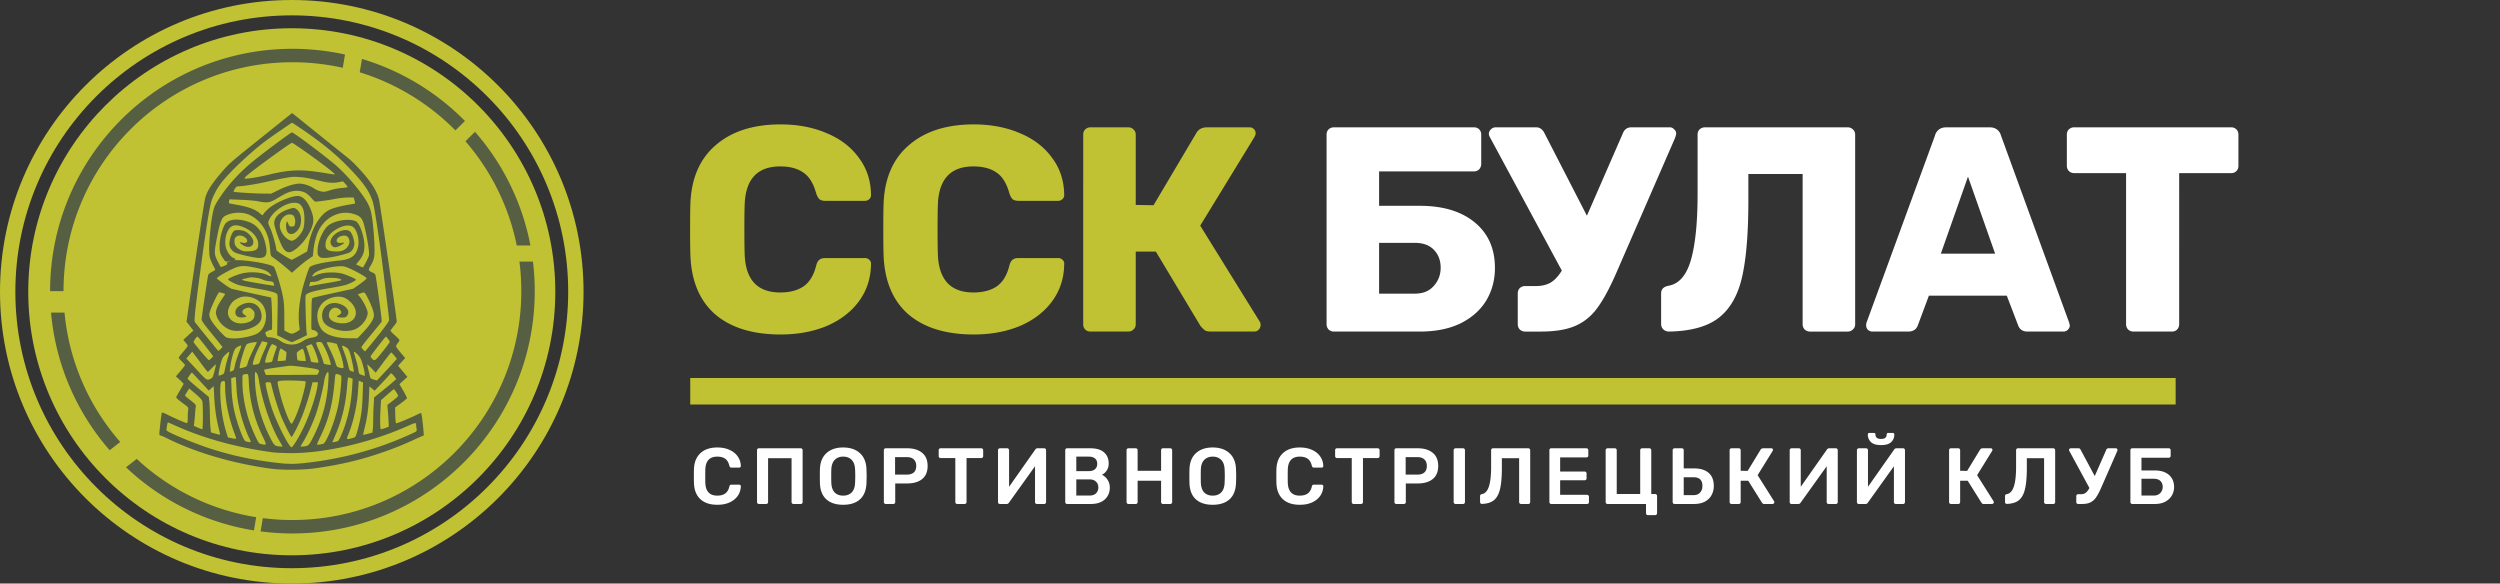 <svg width="377" height="88" fill="none" xmlns="http://www.w3.org/2000/svg"><rect width="100%" height="100%" fill="#333333" stroke="none"/><path d="M117.708 50.44c-4.195 0-7.48-1.012-9.856-3.036-2.347-2.053-3.593-5.016-3.74-8.888a119.33 119.33 0 01-.044-3.872c0-1.819.015-3.139.044-3.96.147-3.813 1.423-6.747 3.828-8.8 2.405-2.083 5.661-3.124 9.768-3.124 2.581 0 4.899.44 6.952 1.32 2.053.85 3.667 2.083 4.84 3.696 1.203 1.584 1.819 3.447 1.848 5.588v.088c0 .235-.103.44-.308.616a.932.932 0 01-.616.22h-5.94c-.381 0-.675-.073-.88-.22-.205-.176-.381-.484-.528-.924-.411-1.496-1.056-2.537-1.936-3.124-.88-.616-2.039-.924-3.476-.924-3.461 0-5.251 1.936-5.368 5.808-.029.792-.044 2.01-.044 3.652 0 1.643.015 2.89.044 3.74.117 3.872 1.907 5.808 5.368 5.808 1.437 0 2.611-.308 3.52-.924.909-.645 1.54-1.687 1.892-3.124.117-.44.279-.733.484-.88.205-.176.513-.264.924-.264h5.94c.264 0 .484.088.66.264a.72.72 0 01.264.66c-.029 2.141-.645 4.019-1.848 5.632-1.173 1.584-2.787 2.816-4.84 3.696-2.053.85-4.371 1.276-6.952 1.276zm29.135 0c-4.195 0-7.48-1.012-9.856-3.036-2.347-2.053-3.594-5.016-3.74-8.888-.03-.792-.044-2.083-.044-3.872 0-1.819.014-3.139.044-3.96.146-3.813 1.422-6.747 3.828-8.8 2.405-2.083 5.661-3.124 9.768-3.124 2.581 0 4.898.44 6.952 1.32 2.053.85 3.666 2.083 4.84 3.696 1.202 1.584 1.818 3.447 1.848 5.588v.088c0 .235-.103.44-.308.616a.934.934 0 01-.616.22h-5.94c-.382 0-.675-.073-.88-.22-.206-.176-.382-.484-.528-.924-.411-1.496-1.056-2.537-1.936-3.124-.88-.616-2.039-.924-3.476-.924-3.462 0-5.251 1.936-5.368 5.808-.03.792-.044 2.01-.044 3.652 0 1.643.014 2.89.044 3.74.117 3.872 1.906 5.808 5.368 5.808 1.437 0 2.61-.308 3.52-.924.909-.645 1.54-1.687 1.892-3.124.117-.44.278-.733.484-.88.205-.176.513-.264.924-.264h5.94c.264 0 .484.088.66.264a.72.72 0 01.264.66c-.03 2.141-.646 4.019-1.848 5.632-1.174 1.584-2.787 2.816-4.84 3.696-2.054.85-4.371 1.276-6.952 1.276zm43.126-1.936c.088.117.132.279.132.484 0 .293-.103.543-.308.748-.176.176-.411.264-.704.264h-6.512c-.411 0-.719-.073-.924-.22a6.074 6.074 0 01-.616-.616l-6.732-11.22h-3.036V48.9c0 .323-.117.587-.352.792-.205.205-.469.308-.792.308h-5.676c-.323 0-.587-.103-.792-.308-.205-.205-.308-.47-.308-.792V20.3c0-.323.103-.587.308-.792.235-.205.499-.308.792-.308h5.676c.323 0 .587.103.792.308.235.205.352.47.352.792v10.604l2.684.044 6.468-10.912c.323-.557.865-.836 1.628-.836h6.38c.264 0 .484.088.66.264a.895.895 0 01.264.66c0 .117-.059.293-.176.528l-8.184 13.376 8.976 14.476z" fill="#C0C233"/><path d="M201.148 50a1.17 1.17 0 01-.792-.308 1.169 1.169 0 01-.308-.792V20.3c0-.323.102-.587.308-.792a1.17 1.17 0 01.792-.308h21.12c.322 0 .586.103.792.308.205.205.308.47.308.792v4.4c0 .323-.103.601-.308.836-.206.205-.47.308-.792.308h-14.3v5.192h6.116c3.52 0 6.292.836 8.316 2.508 2.024 1.672 3.036 3.96 3.036 6.864 0 1.819-.44 3.461-1.32 4.928-.88 1.437-2.171 2.581-3.872 3.432-1.702.821-3.755 1.232-6.16 1.232h-12.936zm12.232-5.72c1.202 0 2.141-.381 2.816-1.144.704-.763 1.056-1.687 1.056-2.772 0-1.085-.338-1.98-1.012-2.684-.675-.704-1.628-1.056-2.86-1.056h-5.412v7.656h5.412zm38.422-25.08c.264 0 .484.103.66.308.205.176.308.381.308.616 0 .147-.074.41-.22.792l-8.756 20.108c-1.027 2.376-2.01 4.195-2.948 5.456-.91 1.232-2.024 2.127-3.344 2.684-1.291.557-3.022.836-5.192.836h-2.332a1.17 1.17 0 01-.792-.308 1.169 1.169 0 01-.308-.792v-4.664c0-.323.102-.587.308-.792a1.17 1.17 0 01.792-.308h1.672c.85 0 1.584-.176 2.2-.528.616-.381 1.173-.983 1.672-1.804l-10.912-20.24a.869.869 0 01-.088-.396c0-.235.102-.455.308-.66.205-.205.454-.308.748-.308h6.072c.557 0 .982.308 1.276.924l6.38 12.408 5.412-12.408c.234-.616.674-.924 1.32-.924h5.764zM272.937 50c-.293 0-.557-.103-.792-.308a1.173 1.173 0 01-.308-.792V26.24h-8.184v4.004c0 4.957-.322 8.83-.968 11.616-.645 2.757-1.833 4.796-3.564 6.116-1.701 1.29-4.18 1.965-7.436 2.024a1.23 1.23 0 01-.836-.308 1.145 1.145 0 01-.352-.836v-4.62c0-.616.367-.997 1.1-1.144 1.584-.264 2.714-1.555 3.388-3.872.675-2.347 1.012-5.676 1.012-9.988V20.3c0-.323.103-.587.308-.792a1.23 1.23 0 01.836-.308h21.472c.323 0 .587.103.792.308.235.205.352.47.352.792v28.6c0 .323-.117.587-.352.792-.205.205-.469.308-.792.308h-5.676zm9.403 0a.996.996 0 01-.66-.264.997.997 0 01-.264-.66c0-.176.015-.308.044-.396l10.34-28.248c.088-.352.279-.645.572-.88.293-.235.675-.352 1.144-.352h6.512c.469 0 .851.117 1.144.352.293.235.484.528.572.88L312.04 48.68l.088.396c0 .235-.103.455-.308.66a.895.895 0 01-.66.264h-5.412c-.704 0-1.173-.308-1.408-.924l-1.716-4.488h-11.748l-1.672 4.488c-.235.616-.719.924-1.452.924h-5.412zm18.524-11.748l-4.092-11.616-4.092 11.616h8.184zM321.712 50c-.293 0-.557-.103-.792-.308a1.173 1.173 0 01-.308-.792V26.108h-7.832c-.293 0-.557-.103-.792-.308a1.173 1.173 0 01-.308-.792V20.3c0-.323.103-.587.308-.792.235-.205.499-.308.792-.308h23.672c.323 0 .587.103.792.308.205.205.308.47.308.792v4.708c0 .323-.103.587-.308.792-.205.205-.469.308-.792.308h-7.832V48.9c0 .293-.103.557-.308.792-.205.205-.469.308-.792.308h-5.808zM108.176 76.12c-1.104 0-1.96-.284-2.568-.852-.6-.568-.92-1.368-.96-2.4a32.274 32.274 0 01-.012-1.056c0-.496.004-.856.012-1.08.04-1.024.364-1.82.972-2.388.616-.576 1.468-.864 2.556-.864.712 0 1.332.124 1.86.372.528.24.936.572 1.224.996.288.416.44.888.456 1.416v.024c0 .064-.028.12-.084.168a.254.254 0 01-.168.06h-1.14c-.096 0-.168-.02-.216-.06-.048-.04-.088-.116-.12-.228-.128-.504-.34-.856-.636-1.056-.296-.208-.692-.312-1.188-.312-1.152 0-1.752.644-1.8 1.932-.008.216-.012.548-.012.996 0 .448.004.788.012 1.02.048 1.288.648 1.932 1.8 1.932.496 0 .892-.104 1.188-.312.304-.208.516-.56.636-1.056.024-.112.06-.188.108-.228a.385.385 0 01.228-.06h1.14c.072 0 .132.024.18.072.056.048.08.108.072.18a2.63 2.63 0 01-.456 1.428c-.288.416-.696.748-1.224.996-.528.24-1.148.36-1.86.36zm6.271-.12a.278.278 0 01-.204-.084.278.278 0 01-.084-.204V67.9a.32.32 0 01.072-.216.292.292 0 01.216-.084h6.288c.088 0 .16.028.216.084a.292.292 0 01.084.216v7.812c0 .088-.028.16-.084.216a.32.32 0 01-.216.072h-1.08a.278.278 0 01-.204-.084.278.278 0 01-.084-.204V69.1h-3.54v6.612c0 .08-.028.148-.084.204a.254.254 0 01-.204.084h-1.092zm12.702.12c-1.088 0-1.936-.276-2.544-.828-.608-.552-.928-1.372-.96-2.46a32.08 32.08 0 01-.012-1.02c0-.456.004-.8.012-1.032.032-1.064.36-1.88.984-2.448.624-.568 1.464-.852 2.52-.852s1.896.284 2.52.852c.632.568.964 1.384.996 2.448.016.464.024.808.024 1.032 0 .216-.008.556-.024 1.02-.04 1.088-.364 1.908-.972 2.46s-1.456.828-2.544.828zm0-1.38c.536 0 .964-.16 1.284-.48.32-.328.492-.824.516-1.488.016-.48.024-.804.024-.972 0-.184-.008-.508-.024-.972-.024-.664-.196-1.156-.516-1.476-.32-.328-.748-.492-1.284-.492-.528 0-.952.164-1.272.492-.32.32-.492.812-.516 1.476-.008.232-.012.556-.012.972 0 .408.004.732.012.972.024.664.192 1.16.504 1.488.32.32.748.48 1.284.48zm6.424 1.26a.278.278 0 01-.204-.084.278.278 0 01-.084-.204V67.9a.32.32 0 01.072-.216.292.292 0 01.216-.084h3.216c.96 0 1.716.228 2.268.684.552.448.828 1.108.828 1.98 0 .872-.276 1.532-.828 1.98-.544.44-1.3.66-2.268.66h-1.788v2.808c0 .08-.028.148-.084.204a.254.254 0 01-.204.084h-1.14zm3.156-4.428c.464 0 .82-.108 1.068-.324.248-.224.372-.552.372-.984 0-.416-.12-.74-.36-.972-.24-.24-.6-.36-1.08-.36h-1.752v2.64h1.752zM144.351 76a.278.278 0 01-.204-.084.278.278 0 01-.084-.204v-6.636h-2.22a.278.278 0 01-.204-.084.278.278 0 01-.084-.204V67.9a.32.32 0 01.072-.216.292.292 0 01.216-.084h6.12c.088 0 .16.028.216.084a.292.292 0 01.084.216v.888c0 .08-.028.148-.084.204a.292.292 0 01-.216.084h-2.208v6.636c0 .08-.028.148-.084.204a.292.292 0 01-.216.084h-1.104zm6.438 0a.292.292 0 01-.216-.084.32.32 0 01-.072-.216v-7.8c0-.088.028-.16.084-.216a.292.292 0 01.216-.084h1.08c.088 0 .156.028.204.084a.292.292 0 01.084.216v5.508l3.948-5.616a.404.404 0 01.348-.192h.996c.088 0 .156.028.204.084a.292.292 0 01.084.216v7.812c0 .08-.028.148-.084.204a.254.254 0 01-.204.084h-1.08a.32.32 0 01-.216-.072.292.292 0 01-.084-.216v-5.4l-3.936 5.496a.611.611 0 01-.144.144.366.366 0 01-.204.048h-1.008zm10.137 0a.278.278 0 01-.204-.084.278.278 0 01-.084-.204V67.9a.32.32 0 01.072-.216.292.292 0 01.216-.084h3.48c.936 0 1.632.208 2.088.624.464.408.696.968.696 1.68 0 .416-.104.772-.312 1.068a1.8 1.8 0 01-.708.624c.336.152.616.4.84.744.232.344.348.736.348 1.176 0 .744-.252 1.344-.756 1.8-.496.456-1.196.684-2.1.684h-3.576zm3.264-4.956c.416 0 .732-.1.948-.3.216-.2.324-.468.324-.804 0-.344-.108-.608-.324-.792-.216-.192-.532-.288-.948-.288h-1.884v2.184h1.884zm.12 3.684c.416 0 .74-.112.972-.336.232-.232.348-.524.348-.876 0-.36-.116-.652-.348-.876-.232-.232-.556-.348-.972-.348h-2.004v2.436h2.004zM170.173 76a.278.278 0 01-.204-.084.278.278 0 01-.084-.204V67.9a.32.32 0 01.072-.216.292.292 0 01.216-.084h1.092c.088 0 .156.028.204.084a.292.292 0 01.084.216v3.096h3.54V67.9a.32.32 0 01.072-.216.292.292 0 01.216-.084h1.08c.088 0 .16.028.216.084a.292.292 0 01.084.216v7.812c0 .088-.028.16-.084.216a.32.32 0 01-.216.072h-1.08a.278.278 0 01-.204-.084.278.278 0 01-.084-.204v-3.216h-3.54v3.216c0 .08-.028.148-.084.204a.254.254 0 01-.204.084h-1.092zm12.702.12c-1.088 0-1.936-.276-2.544-.828-.608-.552-.928-1.372-.96-2.46a32.08 32.08 0 01-.012-1.02c0-.456.004-.8.012-1.032.032-1.064.36-1.88.984-2.448.624-.568 1.464-.852 2.52-.852s1.896.284 2.52.852c.632.568.964 1.384.996 2.448.016.464.024.808.024 1.032 0 .216-.008.556-.024 1.02-.04 1.088-.364 1.908-.972 2.46s-1.456.828-2.544.828zm0-1.38c.536 0 .964-.16 1.284-.48.32-.328.492-.824.516-1.488.016-.48.024-.804.024-.972 0-.184-.008-.508-.024-.972-.024-.664-.196-1.156-.516-1.476-.32-.328-.748-.492-1.284-.492-.528 0-.952.164-1.272.492-.32.32-.492.812-.516 1.476-.008.232-.012.556-.012.972 0 .408.004.732.012.972.024.664.192 1.16.504 1.488.32.32.748.48 1.284.48zm13.138 1.38c-1.104 0-1.96-.284-2.568-.852-.6-.568-.92-1.368-.96-2.4a32.274 32.274 0 01-.012-1.056c0-.496.004-.856.012-1.08.04-1.024.364-1.82.972-2.388.616-.576 1.468-.864 2.556-.864.712 0 1.332.124 1.86.372.528.24.936.572 1.224.996.288.416.44.888.456 1.416v.024c0 .064-.028.12-.084.168a.254.254 0 01-.168.06h-1.14c-.096 0-.168-.02-.216-.06-.048-.04-.088-.116-.12-.228-.128-.504-.34-.856-.636-1.056-.296-.208-.692-.312-1.188-.312-1.152 0-1.752.644-1.8 1.932-.008.216-.012.548-.012.996 0 .448.004.788.012 1.02.048 1.288.648 1.932 1.8 1.932.496 0 .892-.104 1.188-.312.304-.208.516-.56.636-1.056.024-.112.06-.188.108-.228a.385.385 0 01.228-.06h1.14c.072 0 .132.024.18.072.056.048.08.108.072.18a2.63 2.63 0 01-.456 1.428c-.288.416-.696.748-1.224.996-.528.24-1.148.36-1.86.36zm8.119-.12a.278.278 0 01-.204-.084.278.278 0 01-.084-.204v-6.636h-2.22a.278.278 0 01-.204-.084.278.278 0 01-.084-.204V67.9a.32.32 0 01.072-.216.292.292 0 01.216-.084h6.12c.088 0 .16.028.216.084a.292.292 0 01.084.216v.888c0 .08-.028.148-.084.204a.292.292 0 01-.216.084h-2.208v6.636c0 .08-.028.148-.084.204a.292.292 0 01-.216.084h-1.104zm6.437 0a.278.278 0 01-.204-.084.278.278 0 01-.084-.204V67.9a.32.32 0 01.072-.216.292.292 0 01.216-.084h3.216c.96 0 1.716.228 2.268.684.552.448.828 1.108.828 1.98 0 .872-.276 1.532-.828 1.98-.544.44-1.3.66-2.268.66h-1.788v2.808c0 .08-.028.148-.084.204a.254.254 0 01-.204.084h-1.14zm3.156-4.428c.464 0 .82-.108 1.068-.324.248-.224.372-.552.372-.984 0-.416-.12-.74-.36-.972-.24-.24-.6-.36-1.08-.36h-1.752v2.64h1.752zM219.5 76a.278.278 0 01-.204-.084.278.278 0 01-.084-.204v-7.824c0-.088.028-.156.084-.204a.278.278 0 01.204-.084h1.128c.088 0 .156.028.204.084a.254.254 0 01.084.204v7.824c0 .08-.028.148-.084.204a.254.254 0 01-.204.084H219.5zm9.874 0a.278.278 0 01-.204-.084.278.278 0 01-.084-.204V69.1h-2.604v1.512c0 1.32-.092 2.364-.276 3.132-.176.76-.48 1.32-.912 1.68-.432.352-1.032.54-1.8.564a.275.275 0 01-.216-.072.292.292 0 01-.084-.216v-.9a.26.26 0 01.072-.192.375.375 0 01.204-.096c.472-.08.82-.452 1.044-1.116.232-.672.348-1.672.348-3v-2.508c0-.088.028-.156.084-.204a.278.278 0 01.204-.084h5.304c.088 0 .16.028.216.084a.292.292 0 01.084.216v7.812c0 .088-.028.16-.084.216a.32.32 0 01-.216.072h-1.08zm4.564 0a.278.278 0 01-.204-.084.278.278 0 01-.084-.204V67.9a.32.32 0 01.072-.216.292.292 0 01.216-.084h5.28c.088 0 .16.028.216.084a.292.292 0 01.084.216v.792c0 .088-.028.16-.084.216a.32.32 0 01-.216.072h-3.948v2.124h3.684c.088 0 .16.028.216.084a.254.254 0 01.084.204v.744c0 .088-.028.16-.084.216a.32.32 0 01-.216.072h-3.684v2.196h4.044c.088 0 .16.028.216.084a.292.292 0 01.084.216v.792c0 .088-.028.16-.084.216a.32.32 0 01-.216.072h-5.376zm14.569 1.68a.278.278 0 01-.204-.084.254.254 0 01-.084-.204V76h-5.796a.292.292 0 01-.216-.084.32.32 0 01-.072-.216v-7.812c0-.088.028-.156.084-.204a.278.278 0 01.204-.084h1.092c.088 0 .156.028.204.084a.254.254 0 01.084.204V74.5h3.54v-6.612c0-.088.028-.156.084-.204a.278.278 0 01.204-.084h1.08c.088 0 .16.028.216.084a.254.254 0 01.084.204V74.5h.576c.088 0 .16.028.216.084a.278.278 0 01.084.204v2.604c0 .08-.028.148-.084.204a.292.292 0 01-.216.084h-1.08zm4.018-1.68a.278.278 0 01-.204-.084.278.278 0 01-.084-.204v-7.824c0-.088.028-.156.084-.204a.278.278 0 01.204-.084h1.092c.088 0 .156.028.204.084a.254.254 0 01.084.204v2.748h1.548c.96 0 1.696.224 2.208.672.52.448.78 1.104.78 1.968 0 .52-.116.988-.348 1.404-.224.408-.56.732-1.008.972-.448.232-.992.348-1.632.348h-2.928zm2.856-1.332c.424 0 .752-.128.984-.384.24-.256.36-.596.36-1.02 0-.864-.448-1.296-1.344-1.296h-1.476v2.7h1.476zm12.154.924a.216.216 0 01.036.132.264.264 0 01-.084.192.24.24 0 01-.192.084h-1.236a.393.393 0 01-.216-.048.922.922 0 01-.144-.156l-2.064-3.3h-1.14v3.216c0 .08-.028.148-.084.204a.254.254 0 01-.204.084h-1.092a.278.278 0 01-.204-.084.278.278 0 01-.084-.204V67.9a.32.32 0 01.072-.216.292.292 0 01.216-.084h1.092c.088 0 .156.028.204.084a.292.292 0 01.084.216v3.096l1.056.012 1.944-3.192c.08-.144.224-.216.432-.216h1.188c.08 0 .14.024.18.072a.244.244 0 01.072.18c0 .032-.016.08-.048.144l-2.268 3.66 2.484 3.936zm2.639.408a.292.292 0 01-.216-.084.32.32 0 01-.072-.216v-7.8c0-.088.028-.16.084-.216a.292.292 0 01.216-.084h1.08c.088 0 .156.028.204.084a.292.292 0 01.084.216v5.508l3.948-5.616a.404.404 0 01.348-.192h.996c.088 0 .156.028.204.084a.292.292 0 01.084.216v7.812c0 .08-.028.148-.084.204a.254.254 0 01-.204.084h-1.08a.32.32 0 01-.216-.072.292.292 0 01-.084-.216v-5.4l-3.936 5.496a.611.611 0 01-.144.144.366.366 0 01-.204.048h-1.008zm10.137 0a.292.292 0 01-.216-.084.32.32 0 01-.072-.216v-7.8c0-.088.028-.16.084-.216a.292.292 0 01.216-.084h1.08c.088 0 .156.028.204.084a.292.292 0 01.084.216v5.508l3.948-5.616a.404.404 0 01.348-.192h.996c.088 0 .156.028.204.084a.292.292 0 01.084.216v7.812c0 .08-.028.148-.084.204a.254.254 0 01-.204.084h-1.08a.32.32 0 01-.216-.072.292.292 0 01-.084-.216v-5.4l-3.936 5.496a.611.611 0 01-.144.144.366.366 0 01-.204.048h-1.008zm3.36-8.88c-.696 0-1.204-.148-1.524-.444-.32-.304-.48-.692-.48-1.164 0-.064.02-.116.06-.156a.207.207 0 01.168-.072h.696c.072 0 .128.024.168.072.04.04.06.092.06.156 0 .456.284.684.852.684.56 0 .84-.228.84-.684 0-.064.02-.116.06-.156a.207.207 0 01.168-.072h.696c.072 0 .128.024.168.072.04.04.06.092.06.156 0 .472-.16.86-.48 1.164-.32.296-.824.444-1.512.444zm16.96 8.472a.216.216 0 01.036.132.264.264 0 01-.084.192.24.24 0 01-.192.084h-1.236a.393.393 0 01-.216-.048.922.922 0 01-.144-.156l-2.064-3.3h-1.14v3.216c0 .08-.028.148-.084.204a.254.254 0 01-.204.084h-1.092a.278.278 0 01-.204-.084.278.278 0 01-.084-.204V67.9a.32.32 0 01.072-.216.292.292 0 01.216-.084h1.092c.088 0 .156.028.204.084a.292.292 0 01.084.216v3.096l1.056.012 1.944-3.192c.08-.144.224-.216.432-.216h1.188c.08 0 .14.024.18.072a.244.244 0 01.072.18c0 .032-.016.08-.048.144l-2.268 3.66 2.484 3.936zm7.907.408a.278.278 0 01-.204-.084.278.278 0 01-.084-.204V69.1h-2.604v1.512c0 1.32-.092 2.364-.276 3.132-.176.76-.48 1.32-.912 1.68-.432.352-1.032.54-1.8.564a.275.275 0 01-.216-.072.292.292 0 01-.084-.216v-.9a.26.26 0 01.072-.192.375.375 0 01.204-.096c.472-.08.82-.452 1.044-1.116.232-.672.348-1.672.348-3v-2.508c0-.088.028-.156.084-.204a.278.278 0 01.204-.084h5.304c.088 0 .16.028.216.084a.292.292 0 01.084.216v7.812c0 .088-.028.16-.084.216a.32.32 0 01-.216.072h-1.08zm10.528-8.4a.23.23 0 01.168.072.216.216 0 01.084.168.569.569 0 01-.048.204l-2.412 5.508c-.28.64-.54 1.128-.78 1.464a2.183 2.183 0 01-.84.744c-.328.16-.756.24-1.284.24h-.564a.278.278 0 01-.204-.084.278.278 0 01-.084-.204v-.888c0-.088.028-.16.084-.216a.278.278 0 01.204-.084h.444c.272 0 .504-.072.696-.216.192-.144.376-.384.552-.72l-3.036-5.604a.283.283 0 01-.036-.12c0-.072.024-.132.072-.18a.264.264 0 01.192-.084h1.176c.136 0 .24.076.312.228l2.124 3.96 1.74-3.96c.056-.152.164-.228.324-.228h1.116zm2.486 8.4a.278.278 0 01-.204-.084.278.278 0 01-.084-.204V67.9a.32.32 0 01.072-.216.292.292 0 01.216-.084h5.496c.088 0 .156.028.204.084a.292.292 0 01.084.216v.84c0 .08-.028.148-.084.204a.254.254 0 01-.204.084h-4.116v1.92h2.028c.904 0 1.612.224 2.124.672.512.448.768 1.056.768 1.824 0 .456-.112.88-.336 1.272-.216.384-.544.696-.984.936-.432.232-.956.348-1.572.348h-3.408zm3.24-1.272c.408 0 .732-.124.972-.372.248-.256.372-.568.372-.936 0-.368-.116-.664-.348-.888-.232-.224-.564-.336-.996-.336h-1.86v2.532h1.86z" fill="#fff"/><path d="M104.088 57h224v4h-224v-4z" fill="#C0C233"/><path fill-rule="evenodd" clip-rule="evenodd" d="M44 2.316C20.978 2.316 2.316 20.978 2.316 44S20.978 85.684 44 85.684 85.684 67.022 85.684 44 67.022 2.316 44 2.316zM0 44C0 19.7 19.7 0 44 0s44 19.7 44 44-19.7 44-44 44S0 68.3 0 44z" fill="#C0C233"/><path d="M83.74 44c0 21.948-17.792 39.74-39.74 39.74S4.26 65.948 4.26 44 22.052 4.26 44 4.26 83.74 22.052 83.74 44z" fill="#C0C233"/><path fill-rule="evenodd" clip-rule="evenodd" d="M52.026 8.224a36.67 36.67 0 00-7.929-.863c-20.181 0-36.542 16.36-36.542 36.542H9.58c0-19.063 15.454-34.517 34.517-34.517 2.609 0 5.15.29 7.594.838l.335-2zm2.22 2.678a34.507 34.507 0 0114.428 8.764l1.443-1.42a36.528 36.528 0 00-15.533-9.358l-.338 2.014zM77.928 37.02a34.402 34.402 0 00-7.742-15.718l1.446-1.423a36.418 36.418 0 018.36 17.14h-2.064zm.402 2.43c.187 1.457.284 2.944.284 4.453 0 19.064-15.454 34.517-34.517 34.517a34.85 34.85 0 01-4.465-.286l-.332 1.999c1.57.206 3.171.312 4.797.312 20.181 0 36.542-16.36 36.542-36.542a36.91 36.91 0 00-.269-4.454h-2.04zm-39.7 38.54l-.332 1.997a36.43 36.43 0 01-19.295-9.52l1.614-1.263A34.408 34.408 0 0038.63 77.99zM18.133 66.65A34.375 34.375 0 019.73 47.141H7.697a36.39 36.39 0 008.84 20.756l1.597-1.249z" fill="#565F42"/><path d="M39.552 20.644c-4.822 3.852-5.03 4.04-6.168 5.375-1.534 1.795-2.213 2.891-2.453 3.914-.208.929-1.377 8.641-2.557 16.855l-.25 1.722.522.668.521.668-.761.7-.762.698.334.407c.188.22.334.45.334.512-.01.052-.313.459-.679.887-.375.428-.678.835-.678.887 0 .063.209.324.47.574.26.25.47.501.47.553 0 .042-.303.449-.68.887l-.688.804.584.532c.314.292.575.564.575.595 0 .042-.24.47-.522.95-.293.49-.554.96-.585 1.043-.041.105.25.376.898.856.95.7.96.7.897 1.075a10.49 10.49 0 00-.062 1.18c0 .605-.032.814-.136.814-.177 0-1.774-.69-2.88-1.242-.595-.303-.867-.397-.898-.303-.063.209-.365 2.714-.365 3.09 0 .229.052.333.156.333.094 0 .439.146.783.313 4.32 2.181 9.936 3.851 15.655 4.655 1.92.271 4.905.26 7.003-.042 3.538-.5 6.523-1.19 9.539-2.212 2.265-.762 3.517-1.274 5.823-2.338.45-.209.856-.376.898-.376.073 0-.24-3.037-.355-3.308-.031-.115-.146-.094-.48.073-1.044.543-3.267 1.46-3.34 1.388-.041-.052-.094-.595-.104-1.232l-.031-1.148.887-.647c.48-.355.887-.699.908-.751.02-.052-.23-.553-.553-1.117l-.585-1.012.595-.543.605-.543-.699-.845-.7-.835.533-.584.532-.585-.688-.814c-.376-.438-.69-.866-.69-.95 0-.083.116-.302.262-.49.146-.188.26-.386.26-.449 0-.052-.302-.376-.678-.71-.376-.334-.678-.647-.678-.699 0-.052.209-.355.47-.668.26-.313.47-.616.47-.689 0-.532-2.412-17.147-2.652-18.305-.188-.93-.678-1.879-1.586-3.08-.804-1.074-2.265-2.63-3.027-3.245a16555.8 16555.8 0 00-6.596-5.302c-1.043-.855-1.92-1.544-1.93-1.534-.01 0-2.035 1.618-4.488 3.59zm5.333-1.596c3.235 2.16 5.406 3.892 7.337 5.844 2.776 2.787 3.767 4.279 4.164 6.252.209 1.064.71 4.31 1.044 6.877.396 2.933 1.252 9.957 1.252 10.239 0 .24-1.2 1.826-3.277 4.32l-.355.418-.271-.25c-.146-.147-.272-.303-.272-.366 0-.115.366-.595 2.036-2.62.521-.636.98-1.2 1.022-1.262.053-.094-.626-5.23-.918-6.889-.042-.25-.146-.365-.47-.511-.647-.292-.678-.376-.313-.981.595-1.023.668-1.409.595-3.34-.073-1.9-.303-3.997-.543-4.957-.219-.835-.647-1.607-1.607-2.891-1.2-1.576-2.63-3.141-3.799-4.122-1.889-1.597-6.24-4.843-6.48-4.843-.147 0-2.986 2.087-5.157 3.788-1.732 1.347-2.974 2.537-4.258 4.06-.908 1.086-1.951 2.62-2.254 3.32-.417.96-.887 4.956-.803 6.887.041.887.104 1.075.907 2.63.021.042-.198.199-.49.345-.345.167-.543.344-.585.5-.104.46-.991 6.44-.991 6.68 0 .146.303.616.762 1.18.407.51 1.127 1.387 1.576 1.951l.824 1.023-.292.303c-.157.166-.323.281-.365.26-.073-.041-3.236-3.945-3.517-4.33-.136-.189.041-1.858.814-7.62.74-5.593 1.294-9.11 1.617-10.353.21-.824.825-2.045 1.461-2.9 1.242-1.66 4.603-4.833 6.983-6.586.814-.595 3.725-2.6 3.778-2.6.02 0 .407.24.845.544zm.762 3.538c2.661 1.868 4.947 3.621 4.863 3.715-.031.02-.605-.052-1.283-.167-3.768-.637-5.386-.595-8.809.23-1.586.386-3.413.668-3.527.542-.042-.041.114-.23.344-.438 1.127-.97 6.565-4.926 6.794-4.936.063 0 .793.48 1.618 1.054zm1.91 4.519c1.805.47 2.557.542 3.465.375l.699-.135.355.375c.188.21.344.428.344.47 0 .052-.386.125-.856.157a8.108 8.108 0 00-1.753.333c-.793.261-.94.282-1.43.178a3.244 3.244 0 01-1.033-.449c-.584-.396-1.555-.72-2.17-.72-.742 0-1.942.365-3.153.96l-1.137.553-1.2-.01c-1.42-.01-4.363-.198-4.446-.282-.094-.094.375-.803.532-.803.73 0 2.672-.303 4.383-.679 1.941-.428 2.87-.616 3.653-.72.835-.115 2.338.042 3.747.397zm-1.514 1.962c.261.135.679.5.94.814.271.334.542.563.626.542.094-.02.543-.073 1.002-.125a28.822 28.822 0 001.972-.313c.627-.115 1.503-.209 1.942-.209h.803l.125.428c.073.24.105.449.084.47-.021.031-.48.115-1.002.198-1.18.198-2.286.49-2.891.793-1.367.658-2.599 2.693-3.09 5.083l-.24 1.18-1.116.615c-.605.345-1.148.626-1.18.626-.229 0-2.348-1.315-2.348-1.46 0-.491-.574-2.558-.897-3.247-.334-.72-.365-.845-.26-1.137.448-1.305 2.43-2.724 3.83-2.745.678-.02 1.032.209 1.325.845.323.7.323 2.557 0 3.267-.282.616-.93 1.336-1.367 1.524-.303.125-.387.114-.7-.032-.72-.334-1.409-1.388-1.409-2.14 0-.897.7-1.71 1.472-1.71.23 0 .48.072.574.166.24.24.355.877.24 1.294-.094.334-.136.366-.47.366-.334 0-.386-.042-.542-.428-.136-.355-.178-.397-.24-.24-.126.323-.105.97.052 1.336.26.636.97.615 1.555-.042.866-.95.72-2.787-.261-3.33-.25-.145-.345-.135-1.013.074-1.44.47-2.202 1.2-2.202 2.129 0 .616.908 3.13 1.368 3.799.448.657.939.751 1.617.292 1.305-.866 2.568-2.672 2.86-4.08.146-.68-.042-1.504-.574-2.61-.407-.824-.898-1.325-1.472-1.482-.71-.198-3.058.689-4.33 1.618-.512.375-1.076.96-1.16 1.21-.03.094-.156.042-.438-.198-.71-.636-1.774-1.023-3.61-1.346-.543-.094-1.024-.188-1.055-.209-.041-.02-.041-.167-.01-.313l.052-.282 1.785.073c.98.032 2.108.136 2.515.22 1.304.281 1.764.219 2.661-.303a42.13 42.13 0 011.284-.741c1.127-.616 2.296-.7 3.193-.24zM37.6 32.396c1.733.804 2.86 2.536 3.079 4.696.042.366.084.856.104 1.086.032.292.115.47.282.574.47.313 1.754 1.315 2.348 1.837l.606.542.887-.782c.49-.428 1.2-.992 1.586-1.253l.689-.47.073-.74c.104-1.19.438-2.443.845-3.215 1.055-2.014 3.236-3.016 5.219-2.41 1.002.302 1.315.636 1.586 1.67.303 1.126.637 2.953.72 3.86.063.752.052.783-.386 1.65-.24.48-.48.876-.532.876-.052 0-.292-.104-.553-.23l-.46-.219.397-.48c.637-.751.866-1.388.866-2.316-.02-1.44-.699-3.392-1.283-3.695-.95-.49-3.257-.136-4.196.657-.804.679-1.555 2.432-1.586 3.695-.01.605.02.741.23.94.198.208.333.24.939.229.845-.02 3.256-.585 3.736-.877.438-.271.72-.97.626-1.534-.136-.762-.396-1.388-.657-1.597-.815-.636-2.735.334-2.912 1.472-.084.49.26.929.73.929.293 0 1.315-.522 1.315-.679 0-.031-.188-.02-.417.01-1.054.168-.898-.865.156-1.064.48-.083.762.021.95.397.209.407.125.908-.24 1.346-.376.438-.824.616-1.576.616-1.304 0-1.69-.23-1.69-1.013 0-.98.74-1.91 2.045-2.546.804-.397 1.607-.46 2.067-.167.647.428 1.054 2.004.793 3.079-.303 1.304-1.044 1.837-2.776 2.014-2.547.261-4.342.689-4.55 1.065-.24.459-.92 2.598-1.17 3.726-.449 2.045-.563 3.903-.313 5.374.052.282.01.334-.459.595-.626.355-.772.355-1.378.042l-.459-.25-.01-2.067c-.01-1.858-.042-2.223-.293-3.434-.292-1.377-1.033-3.757-1.262-4.07-.293-.397-3.674-1.023-5.542-1.033-.345 0-.543-.021-.438-.042.25-.052.219-.198-.073-.271-.408-.105-.971-.825-1.17-1.493-.344-1.2.053-2.786.825-3.277.438-.282 1.127-.208 2.014.209 1.294.605 2.077 1.628 2.004 2.62-.042.657-.386.876-1.42.918-.678.031-.876 0-1.262-.209-.637-.323-.898-.71-.898-1.304 0-.366.053-.512.25-.668.324-.272.846-.25 1.274.041.668.45.438 1.044-.334.835-.522-.135-.522-.03.01.334.888.616 1.796.261 1.629-.626-.094-.47-.71-1.169-1.263-1.42-.48-.218-1.378-.25-1.628-.062-.397.303-.793 1.597-.679 2.202.084.428.397.846.804 1.054.501.261 2.922.815 3.6.825 1.096.02 1.357-.47 1.044-1.962-.407-1.879-1.231-3.006-2.578-3.475-1.722-.595-3.183-.408-3.632.47-.417.813-.74 2.18-.74 3.099 0 .98.073 1.252.553 1.962.323.48.344.49.751.449l.418-.053-.355.105c-.272.083-.324.136-.23.23.094.093 0 .177-.376.344-.271.125-.542.209-.584.177-.052-.031-.271-.438-.501-.897-.48-.992-.49-1.221-.188-2.902.449-2.536.783-3.559 1.263-3.84 1.002-.606 2.661-.7 3.736-.21zm.428 7.88c1.534.281 2.202.521 2.599.928.188.199.313.397.282.439-.042.041-.293-.032-.553-.157-.867-.428-2.484-.542-3.716-.282-.824.167-2.285.783-2.244.94.052.156 1.002.657 1.597.835.292.094 1.472.323 2.62.522 1.951.333 2.807.553 3.151.824.126.094.136.626.084 3.173l-.052 3.058 1.033.511c.563.292 1.096.522 1.169.522.083 0 .626-.24 1.22-.522l1.076-.532-.073-.49c-.031-.272-.094-1.619-.125-2.996-.063-2.37-.063-2.515.125-2.672.334-.292 1.471-.595 3.507-.929 1.064-.177 2.212-.407 2.536-.522.668-.23 1.409-.626 1.409-.751 0-.094-.919-.522-1.733-.814-1.21-.428-3.33-.344-4.341.167-.606.303-.679.146-.157-.344.626-.606 3.517-1.232 4.53-.981.782.198 3.203 1.481 3.308 1.753.031.073-.397.438-.981.856l-1.044.73-2.943.647c-1.628.355-3.037.679-3.131.73-.167.095-.188.303-.209 1.765-.041 3.256-.062 3.058.199 3.078.323.021.761.345.761.553 0 .355-.198.48-.928.606-.543.094-.898.23-1.315.511-1.128.741-2.474.7-3.549-.115-.334-.25-1.033-.448-1.586-.459-.272 0-.345-.052-.439-.323a4.406 4.406 0 01-.114-.366c0-.104.762-.47.887-.417.135.052.156-.178.146-1.534a62.533 62.533 0 00-.073-2.474l-.073-.876-2.922-.637c-1.618-.355-3.006-.668-3.11-.71-.282-.104-2.16-1.45-2.16-1.544 0-.209 2.233-1.451 3.078-1.712.584-.188 1.242-.188 2.254.01zm.877 1.659c.219.042.553.146.73.24.167.094.595.198.93.23.563.052.625.073.72.344.052.167.072.313.052.334-.032.042-3.058-.46-4.186-.689-.334-.073-.626-.156-.647-.209-.03-.041.22-.135.543-.198.334-.073.658-.146.71-.156.104-.032.438 0 1.148.104zm12.169.073c.23.063.407.157.407.198 0 .105-.71.25-2.714.574-.887.146-1.742.303-1.9.355-.27.084-.27.084-.176-.24.052-.188.093-.344.093-.355 0-.02.21-.031.47-.031.282 0 .658-.094.919-.23.24-.125.584-.26.75-.302.502-.115 1.712-.105 2.15.031zM33.56 44.189c.209.053.386.126.386.157s-.177.323-.407.647c-.834 1.231-1.085 1.92-.928 2.484.281 1.043 1.22 2.004 2.264 2.306 1.107.324 3.069-.104 3.956-.866.574-.49.73-.981.553-1.764-.303-1.356-1.628-1.878-3.006-1.18-.595.293-.897.69-.887 1.139.01.48.324.75.877.761.25 0 .542-.03.657-.073.188-.073.178-.104-.135-.302-.595-.376-.366-.919.47-1.086.26-.052.385 0 .667.25.303.272.355.387.355.784 0 .615-.313.96-1.085 1.19-2.088.605-3.59-.857-2.62-2.547.324-.574.658-.856 1.378-1.18.98-.448 2.494-.083 3.34.804 1.252 1.315.813 3.966-.783 4.676-1.013.438-2.756.73-3.81.626-.699-.073-.699-.073-1.42-.814-.907-.94-1.596-1.858-1.742-2.37-.104-.333-.094-.5.052-.96.271-.814 1.221-2.797 1.357-2.797.063 0 .292.053.511.115zm21.896.741c.616 1.232.93 2.108.93 2.62 0 .563-.512 1.367-1.65 2.588l-.824.877h-1.19c-1.868 0-3.392-.439-4.08-1.17-.398-.406-.7-1.158-.773-1.888-.167-1.555.887-2.85 2.567-3.162 1.002-.178 1.722.041 2.442.772 1.535 1.534.69 3.34-1.482 3.183-1.106-.083-1.795-.543-1.795-1.2 0-1.023 1.013-1.514 1.67-.814.303.313.24.553-.198.793-.324.167-.334.198-.157.271.105.042.428.084.7.084.407 0 .553-.052.71-.25.438-.543.156-1.222-.71-1.65-1.628-.793-3.173.126-3.037 1.806.062.74.417 1.2 1.262 1.586 1.347.637 2.954.7 3.935.167.908-.49 1.67-1.576 1.67-2.369 0-.428-.616-1.701-1.148-2.369l-.334-.417.25-.094c.136-.042.313-.115.397-.146.344-.126.428-.042.845.782zm-24.442 7.306l1.148 1.492-.272.282c-.156.167-.333.292-.407.292-.114 0-2.003-2.244-2.275-2.682-.073-.125.428-.866.585-.866.041 0 .584.668 1.22 1.482zm27.771-.689c0 .073-.49.741-1.095 1.492-1.18 1.462-1.2 1.472-1.66.971-.115-.136-.156-.271-.104-.355.125-.209 1.816-2.4 2.066-2.672l.22-.24.281.345c.157.188.292.396.292.459zm-18.451.104c.03.021-.147.501-.407 1.065a18.4 18.4 0 00-.658 1.586c-.156.553-.188.574-.616.658-.25.052-.47.062-.5.031-.136-.125.333-1.524.834-2.494l.522-1.033.376.073c.209.041.407.093.449.114zm8.756 1.034c.407.824.866 2.233.772 2.337-.031.021-.271 0-.532-.052l-.48-.094-.23-.73a15.159 15.159 0 00-.626-1.555c-.209-.46-.344-.867-.303-.908.167-.157.71-.157.856.01.073.084.324.532.543.992zm-10.364-1.023c-.02.052-.292.595-.594 1.22-.314.627-.648 1.42-.742 1.765-.166.616-.177.636-.667.772-.282.084-.522.125-.554.094-.177-.177.752-3.35 1.054-3.6.251-.21 1.587-.429 1.503-.251zm11.543.063l.512.125.407 1.064c.386 1.023.71 2.463.584 2.588-.031.032-.271.01-.522-.052-.459-.114-.47-.125-.688-.845-.126-.397-.46-1.19-.752-1.774-.282-.574-.522-1.096-.522-1.148 0-.126.334-.105.981.041zm-8.798.344c.23.115.303.209.25.334a23.043 23.043 0 00-.573 1.753c-.105.407-.126.438-.595.501-.261.032-.512.042-.543.01-.177-.187.783-2.765 1.033-2.765.063 0 .261.073.428.167zm5.918.584c.355.835.699 1.952.615 2.025-.03.031-.292.02-.584-.02-.511-.064-.532-.084-.595-.45-.042-.208-.209-.74-.365-1.19l-.303-.803.345-.146c.177-.084.386-.157.448-.157.063-.01.261.334.439.741zm-11.21.157c-.49 1.273-.657 1.805-.782 2.432-.104.542-.156.626-.438.72l-.313.114.073-.667c.083-.825.417-2.171.668-2.662.156-.313.574-.584.98-.626.042-.01-.041.303-.187.689zm15.917-.49c.281.135.448.323.563.594.282.73.804 3.163.668 3.163-.02 0-.177-.053-.344-.105-.282-.094-.324-.188-.49-.95a17.204 17.204 0 00-.554-1.795c-.47-1.273-.48-1.231.157-.908zm-9.049.667c.157.115.178.23.105.752l-.074.616-.574.062c-.313.031-.594.042-.615.021-.063-.042.177-1.315.302-1.66.105-.25.115-.26.386-.093.167.094.376.23.47.302zm2.839.199c.083.302.167.699.188.897l.031.365-.574-.03c-.313-.011-.605-.063-.637-.095-.041-.042-.094-.323-.114-.626-.053-.553-.053-.553.375-.845.24-.167.46-.282.501-.25.042.02.146.28.23.584zm-15.739 1.377c.606.835 1.149 1.514 1.19 1.514.042 0 .324-.261.627-.585.302-.313.563-.553.584-.532.031.02-.063.49-.209 1.023-.198.793-.292 1.002-.49 1.095-.668.324-.606.366-2.223-1.377l-1.524-1.639.428-.5c.24-.282.438-.512.46-.512.02 0 .542.678 1.157 1.513zm4.207-.574a16.326 16.326 0 00-.428 1.66c-.115.699-.136.73-.512.876-.219.084-.417.136-.438.115-.073-.073.136-1.21.365-2.004.178-.616.303-.824.668-1.169.25-.23.501-.417.553-.417.052 0-.041.428-.209.94zm19.6-.5c.333.344.49.636.688 1.283.146.46.292 1.085.334 1.398.073.522.063.554-.115.48-.114-.041-.323-.114-.47-.177-.24-.083-.281-.177-.344-.647-.031-.303-.198-1.023-.375-1.607-.167-.585-.314-1.086-.314-1.117 0-.146.21-.01.595.386zm5.51.135l.386.48-.48.543a50.26 50.26 0 01-1.503 1.628l-1.023 1.096-.49-.136c-.397-.115-.501-.198-.553-.417a62.927 62.927 0 00-.25-1.055c-.105-.427-.178-.793-.168-.814.021-.01.313.261.658.606l.615.647 1.128-1.524c.626-.835 1.169-1.524 1.21-1.524.042 0 .25.209.47.47zM45.75 55.356c2.442.324 2.547.366 2.244.919l-.136.24-3.872.02-3.872.011-.166-.355c-.094-.198-.126-.396-.084-.438.042-.042.762-.177 1.597-.292.835-.115 1.628-.23 1.774-.25.553-.095.96-.063 2.515.145zm-6.97 1.014c.093.167.219.647.281 1.075.45 2.943 1.795 6.898 3.069 9.027.26.439.48.825.48.856 0 .021-.25.021-.543-.01-.689-.084-.772-.178-1.555-1.795-1.044-2.171-1.722-4.488-1.962-6.753-.136-1.19-.146-2.692-.031-2.692.041 0 .156.135.26.292zm10.718 1.377c-.198 2.808-.835 5.198-2.025 7.671-.835 1.722-.908 1.816-1.597 1.9-.302.031-.553.031-.553 0 0-.032.209-.386.46-.793.553-.898 1.398-2.756 1.847-4.029.428-1.242 1.085-3.851 1.242-4.926.125-.866.449-1.607.636-1.42.063.063.053.658-.01 1.597zm-19.266-.198l1.242 1.346.376-.334.375-.334.073 1.482c.084 1.785.314 3.434.668 4.79.136.554.24 1.024.21 1.044-.022.021-.345-.041-.7-.146l-.668-.198-.063-.626c-.041-.334-.083-1.273-.094-2.077-.01-.804-.052-1.722-.093-2.046l-.063-.584-1.618-1.336c-.887-.73-1.607-1.378-1.586-1.44.052-.157.584-.908.647-.898.031 0 .616.616 1.294 1.357zm29.191-.835l.344.438-.417.376c-.23.209-.981.835-1.67 1.388l-1.263 1.023-.062 1.106a38.988 38.988 0 00-.073 2.182c0 .584-.032 1.283-.063 1.534l-.063.48-.678.177c-.365.105-.689.167-.71.146-.02-.031.084-.49.22-1.033.375-1.45.574-2.87.647-4.675l.073-1.587.396.324.386.323 1.075-1.127c.585-.616 1.128-1.2 1.2-1.304.199-.282.272-.25.658.23zm-21.896 1.002c.136 2.766.814 5.438 2.056 8.036.679 1.42.679 1.399-.209 1.21-.313-.062-.386-.156-.887-1.22-1.231-2.61-1.93-5.594-1.93-8.224 0-.96.01-1.013.24-1.054.699-.136.657-.199.73 1.252zm13.63-1.21c.282.104.324.156.324.49 0 .929-.24 2.995-.47 4.122-.48 2.328-1.764 5.615-2.265 5.803-.23.084-.75.157-.939.125-.041-.01.157-.47.428-1.033 1.346-2.724 1.952-5.083 2.265-8.923.063-.752.094-.783.657-.585zM35.65 58.288c.073 1.503.24 2.578.657 4.206.292 1.138.866 2.745 1.253 3.517.375.741.354.772-.502.543-.219-.063-.605-.898-1.127-2.453-.626-1.878-.939-3.527-1.012-5.427l-.063-1.628.303-.104c.167-.063.334-.094.365-.073.032.02.094.657.126 1.42zm17.25-1.272l.282.115-.073 1.22c-.125 2.036-.418 3.664-.992 5.522-.323 1.064-.97 2.536-1.148 2.63-.177.094-.845.23-.845.177 0-.01.188-.449.407-.97 1.075-2.474 1.639-4.853 1.837-7.786.042-.553.115-1.013.157-1.013.052 0 .219.053.375.105zm-6.815.511c.115.115-.449 2.422-.97 3.914-.46 1.325-.992 2.463-1.148 2.463-.272 0-1.284-2.63-1.764-4.613-.47-1.941-.49-1.795.25-1.879.793-.083 3.517 0 3.632.115zm-12.138.866c.01 2.046.543 4.645 1.43 7.003.157.386.25.73.209.762-.031.031-.323 0-.637-.073l-.584-.125-.261-.845c-.553-1.816-.887-4.133-.887-6.106 0-1.158.063-1.44.303-1.503.417-.114.427-.094.427.887zm20.519-.834l.282.125-.063 1.941c-.063 2.035-.209 3.13-.647 4.811-.397 1.555-.365 1.503-1.086 1.68-.751.188-.751.188-.365-.761.7-1.702 1.232-4.102 1.399-6.252.052-.772.104-1.471.104-1.544 0-.157.031-.157.376 0zm-13.568.365c.282 1.284.814 3.026 1.367 4.519.376 1.033 1.576 3.444 1.702 3.444.114 0 .907-1.513 1.398-2.661.522-1.2 1.18-3.215 1.524-4.624l.24-.96h.824l-.062.49c-.23 1.566-1.2 4.478-2.213 6.555-.605 1.263-1.534 2.765-1.711 2.765-.376 0-2.223-3.652-2.964-5.844-.48-1.42-1.034-3.726-.94-3.883.032-.041.22-.083.407-.083.313 0 .376.042.428.282zm-10.384 2.599c.115.51.104 4.216-.01 4.216-.053 0-.366-.115-.69-.261l-.584-.261.052-.438c.042-.25.094-.825.125-1.284.032-.46.084-.981.115-1.158.042-.293-.02-.366-.793-.971-.459-.355-.835-.678-.835-.71 0-.031.146-.292.324-.574l.323-.5.96.824c.658.563.971.908 1.013 1.117zm29.243-1.378c.157.25.282.5.282.553 0 .063-.365.397-.814.741l-.814.626.083.929c.042.501.094 1.242.105 1.628l.03.72-.52.199c-.283.104-.585.198-.648.198-.157 0-.177-1.41-.063-3.277l.063-1.127.94-.825c.51-.449.96-.824 1.001-.824.032 0 .188.208.355.459zm-33.21 5.083c4.343 1.93 9.112 3.235 14.497 3.976.543.073 1.858.125 2.923.125 5.145 0 12.106-1.638 17.731-4.185.908-.407 1.054-.428 1.054-.115 0 .136.032.407.063.616.063.376.063.386-.543.668-5.051 2.358-10.426 3.851-16.114 4.488-1.774.198-2.63.198-4.33 0-3.842-.439-7.14-1.159-10.542-2.296-1.712-.575-4.456-1.68-5.583-2.244-.637-.324-.637-.324-.574-.71.093-.605.156-.856.198-.856.02 0 .574.24 1.22.533z" fill="#565F42"/></svg>